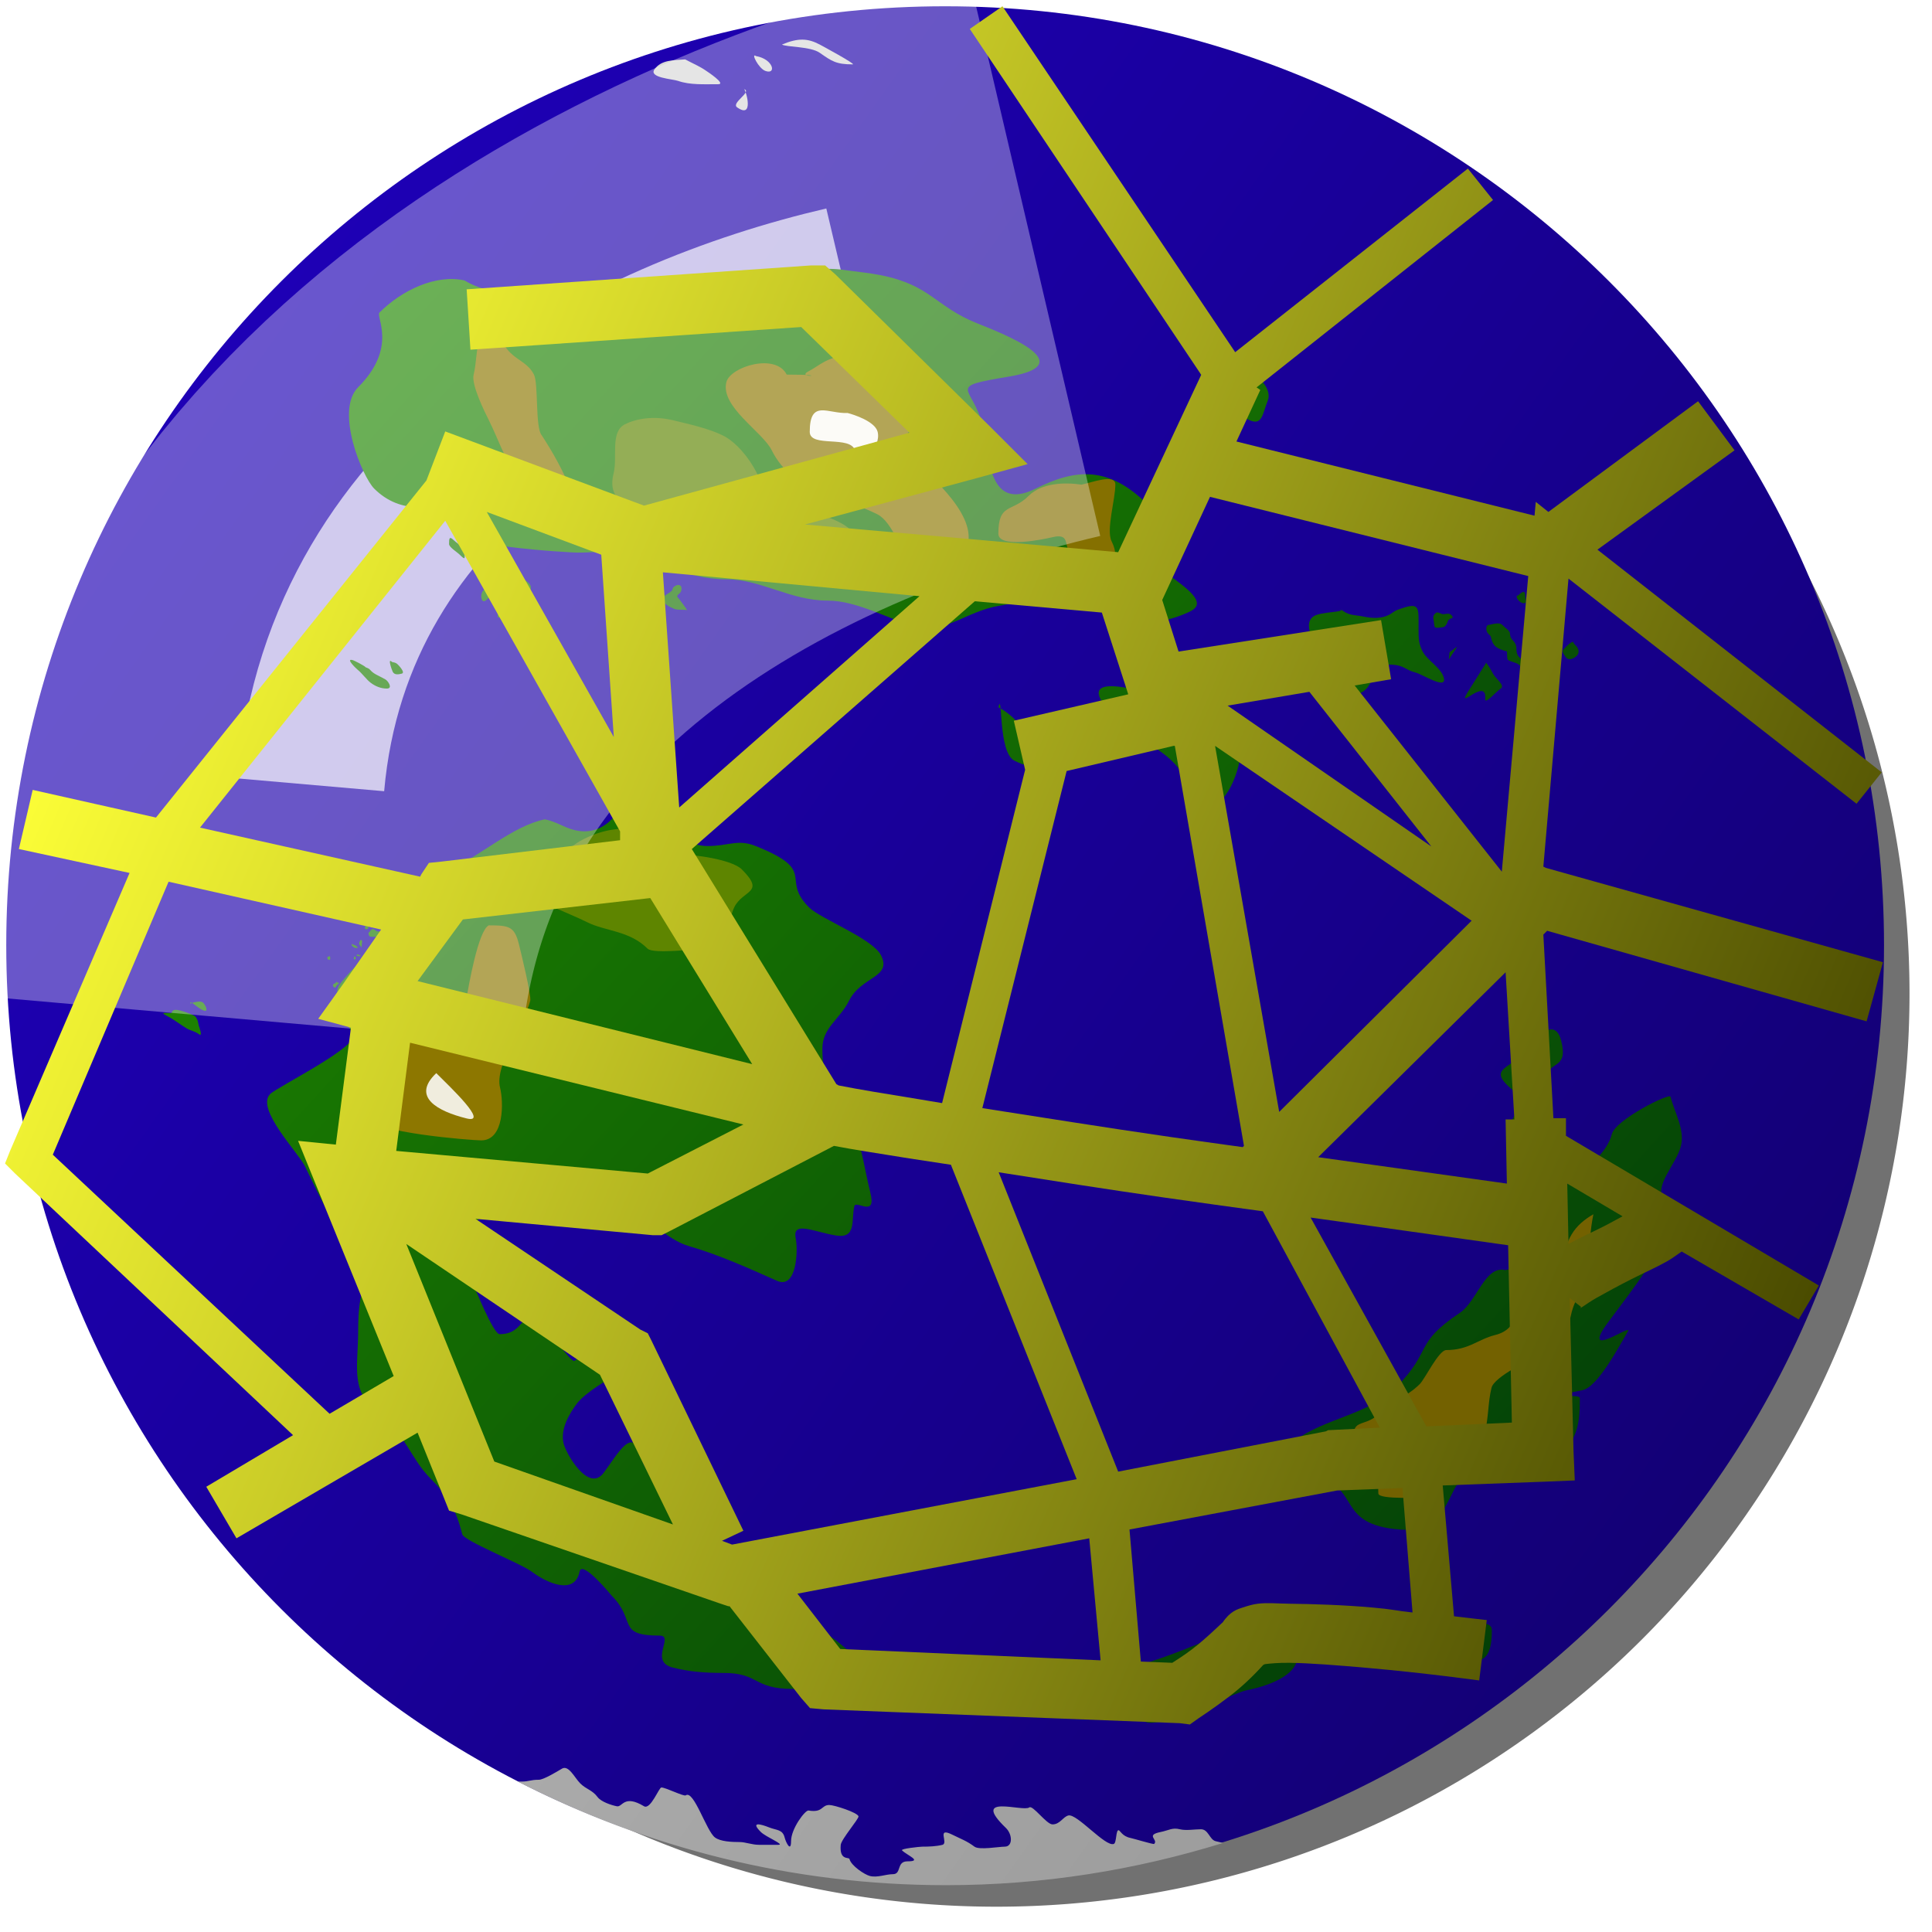 <?xml version="1.0" encoding="UTF-8" standalone="no"?>
<!-- Created with Inkscape (http://www.inkscape.org/) -->

<svg
   xmlns:dc="http://purl.org/dc/elements/1.1/"
   xmlns:cc="http://creativecommons.org/ns#"
   xmlns:rdf="http://www.w3.org/1999/02/22-rdf-syntax-ns#"
   xmlns:svg="http://www.w3.org/2000/svg"
   xmlns="http://www.w3.org/2000/svg"
   xmlns:xlink="http://www.w3.org/1999/xlink"
   xmlns:sodipodi="http://sodipodi.sourceforge.net/DTD/sodipodi-0.dtd"
   xmlns:inkscape="http://www.inkscape.org/namespaces/inkscape"
   width="48px"
   height="48px"
   id="svg2816"
   version="1.1"
   inkscape:version="0.47 r22583"
   sodipodi:docname="internet_red.svg">
  <title
     id="title6417">Internet</title>
  <defs
     id="defs2818">
    <linearGradient
       id="linearGradient6411"
       inkscape:collect="always">
      <stop
         id="stop6413"
         offset="0"
         style="stop-color:#fdff37;stop-opacity:1" />
      <stop
         id="stop6415"
         offset="1"
         style="stop-color:#4a4b00;stop-opacity:1" />
    </linearGradient>
    <linearGradient
       inkscape:collect="always"
       id="linearGradient6365">
      <stop
         style="stop-color:#e9ffff;stop-opacity:1"
         offset="0"
         id="stop6367" />
      <stop
         style="stop-color:#004f4f;stop-opacity:1"
         offset="1"
         id="stop6369" />
    </linearGradient>
    <linearGradient
       inkscape:collect="always"
       id="linearGradient3165">
      <stop
         style="stop-color:#12006f;stop-opacity:1"
         offset="0"
         id="stop3167" />
      <stop
         style="stop-color:#1f00bd;stop-opacity:1"
         offset="1"
         id="stop3169" />
    </linearGradient>
    <filter
       color-interpolation-filters="sRGB"
       inkscape:collect="always"
       id="filter5291"
       x="-0.396"
       width="1.792"
       y="-0.41"
       height="1.82">
      <feGaussianBlur
         inkscape:collect="always"
         stdDeviation="5.771"
         id="feGaussianBlur5293" />
    </filter>
    <linearGradient
       inkscape:collect="always"
       id="linearGradient3205">
      <stop
         style="stop-color:#003908;stop-opacity:1"
         offset="0"
         id="stop3207" />
      <stop
         style="stop-color:#208a00;stop-opacity:1"
         offset="1"
         id="stop3209" />
    </linearGradient>
    <filter
       color-interpolation-filters="sRGB"
       inkscape:collect="always"
       id="filter5003"
       x="-0.047"
       width="1.094"
       y="-0.126"
       height="1.252">
      <feGaussianBlur
         inkscape:collect="always"
         stdDeviation="0.044"
         id="feGaussianBlur5005" />
    </filter>
    <filter
       color-interpolation-filters="sRGB"
       inkscape:collect="always"
       id="filter4995"
       x="-0.175"
       width="1.351"
       y="-0.194"
       height="1.389">
      <feGaussianBlur
         inkscape:collect="always"
         stdDeviation="0.044"
         id="feGaussianBlur4997" />
    </filter>
    <filter
       color-interpolation-filters="sRGB"
       inkscape:collect="always"
       id="filter4999"
       x="-0.264"
       width="1.527"
       y="-0.148"
       height="1.297">
      <feGaussianBlur
         inkscape:collect="always"
         stdDeviation="0.044"
         id="feGaussianBlur5001" />
    </filter>
    <filter
       color-interpolation-filters="sRGB"
       inkscape:collect="always"
       id="filter5007"
       x="-0.044"
       width="1.088"
       y="-0.126"
       height="1.253">
      <feGaussianBlur
         inkscape:collect="always"
         stdDeviation="0.044"
         id="feGaussianBlur5009" />
    </filter>
    <linearGradient
       id="linearGradient5059"
       inkscape:collect="always">
      <stop
         id="stop5061"
         offset="0"
         style="stop-color:#959595;stop-opacity:1" />
      <stop
         id="stop5063"
         offset="1"
         style="stop-color:#c5c5c5;stop-opacity:1" />
    </linearGradient>
    <linearGradient
       inkscape:collect="always"
       xlink:href="#linearGradient3205"
       id="linearGradient5364"
       x1="63.009"
       y1="36.778"
       x2="12.462"
       y2="9.528"
       gradientUnits="userSpaceOnUse" />
    <linearGradient
       inkscape:collect="always"
       xlink:href="#linearGradient3205"
       id="linearGradient5395"
       x1="62.452"
       y1="42.961"
       x2="3.05"
       y2="18.122"
       gradientUnits="userSpaceOnUse" />
    <linearGradient
       inkscape:collect="always"
       xlink:href="#linearGradient3205"
       id="linearGradient5666"
       x1="61.853"
       y1="46.602"
       x2="0.756"
       y2="26.096"
       gradientUnits="userSpaceOnUse" />
    <linearGradient
       inkscape:collect="always"
       xlink:href="#linearGradient3205"
       id="linearGradient5682"
       x1="63.338"
       y1="48.629"
       x2="-0.07"
       y2="30.245"
       gradientUnits="userSpaceOnUse" />
    <filter
       color-interpolation-filters="sRGB"
       inkscape:collect="always"
       id="filter3535"
       x="-0.42"
       width="1.84"
       y="-0.236"
       height="1.472">
      <feGaussianBlur
         inkscape:collect="always"
         stdDeviation="0.592"
         id="feGaussianBlur3537" />
    </filter>
    <filter
       color-interpolation-filters="sRGB"
       inkscape:collect="always"
       id="filter3531"
       x="-0.172"
       width="1.343"
       y="-0.196"
       height="1.393">
      <feGaussianBlur
         inkscape:collect="always"
         stdDeviation="0.592"
         id="feGaussianBlur3533" />
    </filter>
    <filter
       color-interpolation-filters="sRGB"
       inkscape:collect="always"
       id="filter3527"
       x="-0.263"
       width="1.525"
       y="-0.194"
       height="1.388">
      <feGaussianBlur
         inkscape:collect="always"
         stdDeviation="0.592"
         id="feGaussianBlur3529" />
    </filter>
    <filter
       color-interpolation-filters="sRGB"
       inkscape:collect="always"
       id="filter3425"
       x="-0.201"
       width="1.401"
       y="-0.169"
       height="1.339">
      <feGaussianBlur
         inkscape:collect="always"
         stdDeviation="0.682"
         id="feGaussianBlur3427" />
    </filter>
    <filter
       color-interpolation-filters="sRGB"
       inkscape:collect="always"
       id="filter3511"
       x="-0.215"
       width="1.43"
       y="-0.3"
       height="1.599">
      <feGaussianBlur
         inkscape:collect="always"
         stdDeviation="0.357"
         id="feGaussianBlur3513" />
    </filter>
    <filter
       color-interpolation-filters="sRGB"
       inkscape:collect="always"
       id="filter3971"
       x="-0.173"
       width="1.346"
       y="-0.277"
       height="1.555">
      <feGaussianBlur
         inkscape:collect="always"
         stdDeviation="0.602"
         id="feGaussianBlur3973" />
    </filter>
    <filter
       color-interpolation-filters="sRGB"
       inkscape:collect="always"
       id="filter4071"
       x="-0.262"
       width="1.524"
       y="-0.496"
       height="1.991">
      <feGaussianBlur
         inkscape:collect="always"
         stdDeviation="0.868"
         id="feGaussianBlur4073" />
    </filter>
    <filter
       color-interpolation-filters="sRGB"
       inkscape:collect="always"
       id="filter5425"
       x="-0.502"
       width="2.005"
       y="-0.724"
       height="2.447">
      <feGaussianBlur
         inkscape:collect="always"
         stdDeviation="0.488"
         id="feGaussianBlur5427" />
    </filter>
    <filter
       color-interpolation-filters="sRGB"
       inkscape:collect="always"
       id="filter5609"
       x="-0.561"
       width="2.121"
       y="-0.579"
       height="2.159">
      <feGaussianBlur
         inkscape:collect="always"
         stdDeviation="0.378"
         id="feGaussianBlur5611" />
    </filter>
    <filter
       color-interpolation-filters="sRGB"
       inkscape:collect="always"
       id="filter5185"
       x="-0.453"
       width="1.905"
       y="-0.465"
       height="1.93">
      <feGaussianBlur
         inkscape:collect="always"
         stdDeviation="8.941"
         id="feGaussianBlur5187" />
    </filter>
    <linearGradient
       y2="10.373"
       x2="4.364"
       y1="47.176"
       x1="56.182"
       gradientUnits="userSpaceOnUse"
       id="linearGradient4707"
       xlink:href="#linearGradient3165"
       inkscape:collect="always" />
    <linearGradient
       y2="9.528"
       x2="12.462"
       y1="36.778"
       x1="63.009"
       gradientUnits="userSpaceOnUse"
       id="linearGradient4709"
       xlink:href="#linearGradient3205"
       inkscape:collect="always" />
    <linearGradient
       y2="9.528"
       x2="12.462"
       y1="36.778"
       x1="63.009"
       gradientUnits="userSpaceOnUse"
       id="linearGradient4711"
       xlink:href="#linearGradient3205"
       inkscape:collect="always" />
    <linearGradient
       y2="9.528"
       x2="12.462"
       y1="36.778"
       x1="63.009"
       gradientUnits="userSpaceOnUse"
       id="linearGradient4713"
       xlink:href="#linearGradient3205"
       inkscape:collect="always" />
    <linearGradient
       y2="9.528"
       x2="12.462"
       y1="36.778"
       x1="63.009"
       gradientUnits="userSpaceOnUse"
       id="linearGradient4715"
       xlink:href="#linearGradient3205"
       inkscape:collect="always" />
    <linearGradient
       y2="9.528"
       x2="12.462"
       y1="36.778"
       x1="63.009"
       gradientUnits="userSpaceOnUse"
       id="linearGradient4717"
       xlink:href="#linearGradient3205"
       inkscape:collect="always" />
    <linearGradient
       y2="9.528"
       x2="12.462"
       y1="36.778"
       x1="63.009"
       gradientUnits="userSpaceOnUse"
       id="linearGradient4719"
       xlink:href="#linearGradient3205"
       inkscape:collect="always" />
    <linearGradient
       y2="9.528"
       x2="12.462"
       y1="36.778"
       x1="63.009"
       gradientUnits="userSpaceOnUse"
       id="linearGradient4721"
       xlink:href="#linearGradient3205"
       inkscape:collect="always" />
    <linearGradient
       y2="18.122"
       x2="3.05"
       y1="42.961"
       x1="62.452"
       gradientUnits="userSpaceOnUse"
       id="linearGradient4723"
       xlink:href="#linearGradient3205"
       inkscape:collect="always" />
    <linearGradient
       y2="18.122"
       x2="3.05"
       y1="42.961"
       x1="62.452"
       gradientUnits="userSpaceOnUse"
       id="linearGradient4725"
       xlink:href="#linearGradient3205"
       inkscape:collect="always" />
    <linearGradient
       y2="18.122"
       x2="3.05"
       y1="42.961"
       x1="62.452"
       gradientUnits="userSpaceOnUse"
       id="linearGradient4727"
       xlink:href="#linearGradient3205"
       inkscape:collect="always" />
    <linearGradient
       y2="18.122"
       x2="3.05"
       y1="42.961"
       x1="62.452"
       gradientUnits="userSpaceOnUse"
       id="linearGradient4729"
       xlink:href="#linearGradient3205"
       inkscape:collect="always" />
    <linearGradient
       y2="18.122"
       x2="3.05"
       y1="42.961"
       x1="62.452"
       gradientUnits="userSpaceOnUse"
       id="linearGradient4731"
       xlink:href="#linearGradient3205"
       inkscape:collect="always" />
    <linearGradient
       y2="18.122"
       x2="3.05"
       y1="42.961"
       x1="62.452"
       gradientUnits="userSpaceOnUse"
       id="linearGradient4733"
       xlink:href="#linearGradient3205"
       inkscape:collect="always" />
    <linearGradient
       y2="18.122"
       x2="3.05"
       y1="42.961"
       x1="62.452"
       gradientUnits="userSpaceOnUse"
       id="linearGradient4735"
       xlink:href="#linearGradient3205"
       inkscape:collect="always" />
    <linearGradient
       y2="26.096"
       x2="0.756"
       y1="46.602"
       x1="61.853"
       gradientUnits="userSpaceOnUse"
       id="linearGradient4737"
       xlink:href="#linearGradient3205"
       inkscape:collect="always" />
    <linearGradient
       y2="26.096"
       x2="0.756"
       y1="46.602"
       x1="61.853"
       gradientUnits="userSpaceOnUse"
       id="linearGradient4739"
       xlink:href="#linearGradient3205"
       inkscape:collect="always" />
    <linearGradient
       y2="26.096"
       x2="0.756"
       y1="46.602"
       x1="61.853"
       gradientUnits="userSpaceOnUse"
       id="linearGradient4741"
       xlink:href="#linearGradient3205"
       inkscape:collect="always" />
    <linearGradient
       y2="26.096"
       x2="0.756"
       y1="46.602"
       x1="61.853"
       gradientUnits="userSpaceOnUse"
       id="linearGradient4743"
       xlink:href="#linearGradient3205"
       inkscape:collect="always" />
    <linearGradient
       y2="26.096"
       x2="0.756"
       y1="46.602"
       x1="61.853"
       gradientUnits="userSpaceOnUse"
       id="linearGradient4745"
       xlink:href="#linearGradient3205"
       inkscape:collect="always" />
    <linearGradient
       y2="26.096"
       x2="0.756"
       y1="46.602"
       x1="61.853"
       gradientUnits="userSpaceOnUse"
       id="linearGradient4747"
       xlink:href="#linearGradient3205"
       inkscape:collect="always" />
    <linearGradient
       y2="26.096"
       x2="0.756"
       y1="46.602"
       x1="61.853"
       gradientUnits="userSpaceOnUse"
       id="linearGradient4749"
       xlink:href="#linearGradient3205"
       inkscape:collect="always" />
    <linearGradient
       y2="26.096"
       x2="0.756"
       y1="46.602"
       x1="61.853"
       gradientUnits="userSpaceOnUse"
       id="linearGradient4751"
       xlink:href="#linearGradient3205"
       inkscape:collect="always" />
    <linearGradient
       y2="26.096"
       x2="0.756"
       y1="46.602"
       x1="61.853"
       gradientUnits="userSpaceOnUse"
       id="linearGradient4753"
       xlink:href="#linearGradient3205"
       inkscape:collect="always" />
    <linearGradient
       y2="26.096"
       x2="0.756"
       y1="46.602"
       x1="61.853"
       gradientUnits="userSpaceOnUse"
       id="linearGradient4755"
       xlink:href="#linearGradient3205"
       inkscape:collect="always" />
    <linearGradient
       y2="26.096"
       x2="0.756"
       y1="46.602"
       x1="61.853"
       gradientUnits="userSpaceOnUse"
       id="linearGradient4757"
       xlink:href="#linearGradient3205"
       inkscape:collect="always" />
    <linearGradient
       y2="26.096"
       x2="0.756"
       y1="46.602"
       x1="61.853"
       gradientUnits="userSpaceOnUse"
       id="linearGradient4759"
       xlink:href="#linearGradient3205"
       inkscape:collect="always" />
    <linearGradient
       y2="26.096"
       x2="0.756"
       y1="46.602"
       x1="61.853"
       gradientUnits="userSpaceOnUse"
       id="linearGradient4761"
       xlink:href="#linearGradient3205"
       inkscape:collect="always" />
    <linearGradient
       y2="26.096"
       x2="0.756"
       y1="46.602"
       x1="61.853"
       gradientUnits="userSpaceOnUse"
       id="linearGradient4763"
       xlink:href="#linearGradient3205"
       inkscape:collect="always" />
    <linearGradient
       y2="26.096"
       x2="0.756"
       y1="46.602"
       x1="61.853"
       gradientUnits="userSpaceOnUse"
       id="linearGradient4765"
       xlink:href="#linearGradient3205"
       inkscape:collect="always" />
    <linearGradient
       y2="30.245"
       x2="-0.07"
       y1="48.629"
       x1="63.338"
       gradientUnits="userSpaceOnUse"
       id="linearGradient4767"
       xlink:href="#linearGradient3205"
       inkscape:collect="always" />
    <linearGradient
       y2="30.245"
       x2="-0.07"
       y1="48.629"
       x1="63.338"
       gradientUnits="userSpaceOnUse"
       id="linearGradient4769"
       xlink:href="#linearGradient3205"
       inkscape:collect="always" />
    <linearGradient
       inkscape:collect="always"
       xlink:href="#linearGradient3205"
       id="linearGradient5402"
       gradientUnits="userSpaceOnUse"
       gradientTransform="translate(0.721,-15.018)"
       x1="56.472"
       y1="56.333"
       x2="8.168"
       y2="12.235" />
    <linearGradient
       inkscape:collect="always"
       xlink:href="#linearGradient3205"
       id="linearGradient5404"
       gradientUnits="userSpaceOnUse"
       gradientTransform="translate(0.721,-15.018)"
       x1="56.472"
       y1="56.333"
       x2="8.168"
       y2="12.235" />
    <linearGradient
       inkscape:collect="always"
       xlink:href="#linearGradient3205"
       id="linearGradient5406"
       gradientUnits="userSpaceOnUse"
       gradientTransform="translate(0.721,-15.018)"
       x1="56.472"
       y1="56.333"
       x2="8.168"
       y2="12.235" />
    <linearGradient
       inkscape:collect="always"
       xlink:href="#linearGradient3205"
       id="linearGradient5408"
       gradientUnits="userSpaceOnUse"
       gradientTransform="translate(0.721,-15.018)"
       x1="56.472"
       y1="56.333"
       x2="8.168"
       y2="12.235" />
    <linearGradient
       inkscape:collect="always"
       xlink:href="#linearGradient3205"
       id="linearGradient5410"
       gradientUnits="userSpaceOnUse"
       gradientTransform="translate(0.721,-15.018)"
       x1="56.472"
       y1="56.333"
       x2="8.168"
       y2="12.235" />
    <linearGradient
       inkscape:collect="always"
       xlink:href="#linearGradient3205"
       id="linearGradient5412"
       gradientUnits="userSpaceOnUse"
       gradientTransform="translate(0.721,-15.018)"
       x1="56.472"
       y1="56.333"
       x2="8.168"
       y2="12.235" />
    <linearGradient
       inkscape:collect="always"
       xlink:href="#linearGradient3205"
       id="linearGradient5414"
       gradientUnits="userSpaceOnUse"
       gradientTransform="translate(0.721,-15.018)"
       x1="56.472"
       y1="56.333"
       x2="8.168"
       y2="12.235" />
    <linearGradient
       inkscape:collect="always"
       xlink:href="#linearGradient3205"
       id="linearGradient5416"
       gradientUnits="userSpaceOnUse"
       gradientTransform="translate(0.721,-15.018)"
       x1="56.472"
       y1="56.333"
       x2="8.168"
       y2="12.235" />
    <linearGradient
       inkscape:collect="always"
       xlink:href="#linearGradient3205"
       id="linearGradient5418"
       gradientUnits="userSpaceOnUse"
       gradientTransform="translate(0.721,-15.018)"
       x1="56.472"
       y1="56.333"
       x2="8.168"
       y2="12.235" />
    <linearGradient
       inkscape:collect="always"
       xlink:href="#linearGradient3205"
       id="linearGradient5420"
       gradientUnits="userSpaceOnUse"
       gradientTransform="translate(0.978,-19.261)"
       x1="56.472"
       y1="56.333"
       x2="8.168"
       y2="12.235" />
    <linearGradient
       inkscape:collect="always"
       xlink:href="#linearGradient5059"
       id="linearGradient5422"
       gradientUnits="userSpaceOnUse"
       gradientTransform="matrix(1.235,0,0,1.235,-5.362,-20.232)"
       x1="56.182"
       y1="47.176"
       x2="4.364"
       y2="10.373" />
    <linearGradient
       inkscape:collect="always"
       xlink:href="#linearGradient3205"
       id="linearGradient5424"
       gradientUnits="userSpaceOnUse"
       x1="63.009"
       y1="36.778"
       x2="12.462"
       y2="9.528" />
    <linearGradient
       inkscape:collect="always"
       xlink:href="#linearGradient3205"
       id="linearGradient5426"
       gradientUnits="userSpaceOnUse"
       x1="62.452"
       y1="42.961"
       x2="3.05"
       y2="18.122" />
    <linearGradient
       inkscape:collect="always"
       xlink:href="#linearGradient3205"
       id="linearGradient5428"
       gradientUnits="userSpaceOnUse"
       x1="61.853"
       y1="46.602"
       x2="0.756"
       y2="26.096" />
    <linearGradient
       inkscape:collect="always"
       xlink:href="#linearGradient3205"
       id="linearGradient5430"
       gradientUnits="userSpaceOnUse"
       x1="63.338"
       y1="48.629"
       x2="-0.07"
       y2="30.245" />
    <linearGradient
       inkscape:collect="always"
       xlink:href="#linearGradient3205"
       id="linearGradient5496"
       gradientUnits="userSpaceOnUse"
       x1="63.009"
       y1="36.778"
       x2="12.462"
       y2="9.528" />
    <linearGradient
       inkscape:collect="always"
       xlink:href="#linearGradient3205"
       id="linearGradient5498"
       gradientUnits="userSpaceOnUse"
       x1="62.452"
       y1="42.961"
       x2="3.05"
       y2="18.122" />
    <linearGradient
       inkscape:collect="always"
       xlink:href="#linearGradient3205"
       id="linearGradient5500"
       gradientUnits="userSpaceOnUse"
       x1="61.853"
       y1="46.602"
       x2="0.756"
       y2="26.096" />
    <linearGradient
       inkscape:collect="always"
       xlink:href="#linearGradient3205"
       id="linearGradient5502"
       gradientUnits="userSpaceOnUse"
       x1="63.338"
       y1="48.629"
       x2="-0.07"
       y2="30.245" />
    <filter
       inkscape:collect="always"
       id="filter6282">
      <feGaussianBlur
         inkscape:collect="always"
         stdDeviation="0.65"
         id="feGaussianBlur6284" />
    </filter>
    <linearGradient
       inkscape:collect="always"
       xlink:href="#linearGradient6365"
       id="linearGradient6371"
       x1="2.54"
       y1="13.933"
       x2="45.281"
       y2="32.147"
       gradientUnits="userSpaceOnUse" />
    <linearGradient
       inkscape:collect="always"
       xlink:href="#linearGradient6411"
       id="linearGradient6408"
       gradientUnits="userSpaceOnUse"
       x1="2.54"
       y1="13.933"
       x2="45.281"
       y2="32.147" />
  </defs>
  <sodipodi:namedview
     id="base"
     pagecolor="#ffffff"
     bordercolor="#666666"
     borderopacity="1.0"
     inkscape:pageopacity="0.0"
     inkscape:pageshadow="2"
     inkscape:zoom="14"
     inkscape:cx="16.099369"
     inkscape:cy="24.51535"
     inkscape:current-layer="layer1"
     showgrid="true"
     inkscape:grid-bbox="true"
     inkscape:document-units="px"
     inkscape:window-width="1680"
     inkscape:window-height="1000"
     inkscape:window-x="-8"
     inkscape:window-y="-8"
     inkscape:window-maximized="1">
    <inkscape:grid
       type="xygrid"
       id="grid2812"
       empspacing="12"
       visible="true"
       enabled="false"
       snapvisiblegridlinesonly="true"
       dotted="false" />
    <inkscape:grid
       type="xygrid"
       id="grid2818"
       empspacing="16"
       visible="true"
       enabled="false"
       snapvisiblegridlinesonly="true" />
    <inkscape:grid
       type="xygrid"
       id="grid2820"
       empspacing="4"
       visible="true"
       enabled="false"
       snapvisiblegridlinesonly="true" />
  </sodipodi:namedview>
  <g
     id="layer1"
     inkscape:label="Layer 1"
     inkscape:groupmode="layer">
    <path
       sodipodi:type="arc"
       style="opacity:0.805;fill:#262626;fill-opacity:1;stroke:none;filter:url(#filter6282)"
       id="path5504"
       sodipodi:cx="18.535715"
       sodipodi:cy="24.75"
       sodipodi:rx="21.75"
       sodipodi:ry="21.75"
       d="m 40.286,24.75 a 21.75,21.75 0 1 1 -43.5,0 21.75,21.75 0 1 1 43.5,0 z"
       transform="matrix(1.043,0,0,1.043,5.423,-1.128)" />
    <g
       id="g5432"
       transform="matrix(0.729,0,0,0.729,0.155,11.82)">
      <path
         transform="matrix(1.235,0,0,1.235,-5.389,-20.267)"
         d="m 56.182,29.364 c 0,14.309 -11.6,25.909 -25.909,25.909 -14.309,0 -25.909,-11.6 -25.909,-25.909 0,-14.309 11.6,-25.909 25.909,-25.909 14.309,0 25.909,11.6 25.909,25.909 z"
         sodipodi:ry="25.90909"
         sodipodi:rx="25.90909"
         sodipodi:cy="29.363636"
         sodipodi:cx="30.272728"
         id="path2393"
         style="fill:url(#linearGradient4707);fill-opacity:1;stroke:none;display:inline"
         sodipodi:type="arc" />
      <path
         transform="matrix(0.662,0,0,0.658,6.578,-12.503)"
         id="path5189"
         d="M 5.745,35.009 C 7.159,18.922 21.832,11.497 33.146,8.846"
         style="opacity:0.831;fill:none;stroke:#ffffff;stroke-width:7.577;stroke-linecap:butt;stroke-linejoin:miter;stroke-miterlimit:4;stroke-opacity:1;stroke-dasharray:none;display:inline;filter:url(#filter5291)" />
      <path
         id="path3173"
         d="m 15.63,-6.654 c -0.99,-0.226 -2.153,0.335 -2.909,1.091 -0.14,0.14 0.631,1.187 -0.727,2.545 -0.804,0.804 0.146,3.056 0.545,3.455 1.855,1.855 4.567,-1.181 2.727,1.273 -0.517,0.69 4.094,0.909 4.182,0.909 1.112,0 1.939,-0.212 2.727,0.182 0.029,0.014 0.919,0.727 2.364,0.727 1.179,0 2.185,0.727 3.455,0.727 1.031,0 2.122,0.667 3.091,0.909 0.872,0.218 1.683,-0.553 2.727,-0.727 2.458,-0.41 1.501,-0.795 3.818,0.364 0.983,0.491 2.237,0.063 2.727,-0.182 1,-0.5 -1.682,-1.546 -2.182,-2.545 -0.107,-0.214 2.386,0.567 0.727,-1.091 -1.332,-1.332 -2.467,-1.221 -3.818,-0.545 -1.668,0.834 -1.58,-1.228 -1.818,-2.182 -0.334,-1.336 -1.284,-1.271 0.909,-1.636 2.471,-0.412 -0.114,-1.427 -1.091,-1.818 -1.419,-0.568 -1.569,-1.296 -3.273,-1.636 -0.42,-0.084 -0.848,-0.121 -1.273,-0.182 -1.262,-0.18 -2.548,0.366 -3.273,1.091 -1.109,1.109 -2.024,0.936 -3.455,0.364 -0.958,-0.383 -2.278,-0.297 -3.273,-0.545 -1.004,-0.251 -1.935,0.039 -2.909,-0.545 z"
         style="fill:url(#linearGradient5402);fill-opacity:1;fill-rule:evenodd;stroke:none;display:inline" />
      <path
         id="path3175"
         d="m 39.449,7.528 c -0.795,-0.199 -3.354,-0.99 -1.636,0.727 1.128,1.128 1.848,0.968 2.545,2.364 0.668,1.336 1.396,0.233 1.636,-0.727 0.412,-1.649 -1.385,-1.899 -2.545,-2.364 z"
         style="fill:url(#linearGradient5404);fill-opacity:1;fill-rule:evenodd;stroke:none;display:inline" />
      <path
         id="path3177"
         d="m 33.812,7.891 c 0.153,-0.614 -0.02,1.535 0.545,1.818 1.612,0.806 0.524,-1.284 -0.545,-1.818 z"
         style="fill:url(#linearGradient5406);fill-opacity:1;fill-rule:evenodd;stroke:none;display:inline" />
      <path
         id="path3179"
         d="m 45.449,4.528 c 0.283,0.141 -0.656,0.083 -0.909,0.273 -0.408,0.306 0.158,1.147 0.409,1.273 0.043,0.021 0.091,0.03 0.136,0.045 0.788,0.263 0.852,0.33 0.273,0.909 -0.504,0.504 0.593,0.476 0.818,0.364 0.511,-0.256 0.299,-0.955 0.955,-0.955 0.516,0 0.519,0.175 0.909,0.273 0.223,0.056 1.058,0.598 0.955,0.182 -0.088,-0.351 -0.572,-0.599 -0.727,-0.909 -0.134,-0.268 -0.136,-0.431 -0.136,-0.773 0,-0.754 0.066,-0.934 -0.727,-0.636 -0.083,0.031 -0.152,0.091 -0.227,0.136 -0.302,0.181 -0.643,0.144 -0.909,0.091 -0.387,-0.077 -0.5,-0.018 -0.818,-0.273 z"
         style="fill:url(#linearGradient5408);fill-opacity:1;fill-rule:evenodd;stroke:none;display:inline" />
      <path
         id="path3181"
         d="m 40.812,-3.563 c -0.428,-0.086 0.536,1.137 0.773,1.273 0.194,0.111 0.595,0.32 0.818,0.409 0.406,0.163 0.415,-0.243 0.591,-0.682 0.143,-0.359 -0.264,-0.791 -0.5,-0.909 -0.235,-0.117 -0.384,-0.198 -0.682,-0.273 -0.143,-0.036 -0.542,0.29 -0.682,0.318 -0.149,0.03 -0.19,-0.04 -0.318,-0.136 z"
         style="fill:url(#linearGradient5410);fill-opacity:1;fill-rule:evenodd;stroke:none;display:inline" />
      <path
         id="path3183"
         d="m 18.358,11.709 c -1.099,0.22 -2.249,1.289 -3.273,1.727 -1.119,0.479 -0.685,0.958 -1.636,1.909 -0.684,0.684 -1.444,1.137 -2.091,2 -0.279,0.371 0.236,1.418 0.455,1.636 0.391,0.391 -2.562,1.834 -2.818,2.091 -0.501,0.501 0.946,1.982 1.182,2.455 0.421,0.843 0.734,1.599 1.273,2.273 1.462,1.827 0.545,0.955 0.545,3.273 0,1.406 -0.316,2.15 0.818,3 0.752,0.564 1.01,1.465 1.636,2.091 0.595,0.595 0.873,1.038 1.091,1.909 0.057,0.227 1.988,0.991 2.364,1.273 0.554,0.416 1.476,0.801 1.636,0 0.083,-0.415 1.083,0.81 1.091,0.818 0.859,0.859 0.157,1.364 1.636,1.364 0.523,0 -0.384,0.881 0.455,1.091 0.535,0.134 1.044,0.182 1.727,0.182 1.225,0 0.99,0.545 2.364,0.545 0.364,0 0.727,0 1.091,0 0.516,0 1.075,0.099 1.455,-0.091 0.597,-0.299 -1.124,-1.602 -1.182,-1.636 -0.663,-0.398 -0.889,-1.065 -1.636,-1.364 -0.087,-0.035 -0.535,0.793 -1,0.909 -0.677,0.169 -0.455,-1.575 -0.455,-2 0,-0.744 -1.636,0.008 -1.636,-0.818 0,-0.517 -0.729,-0.642 -0.909,-1.364 -0.15,-0.601 -0.745,-0.889 -0.909,-1.545 -0.275,-1.101 -0.783,-0.108 -1.273,0.545 -0.51,0.681 -1.273,-0.637 -1.364,-1 -0.128,-0.514 0.235,-1.071 0.455,-1.364 0.265,-0.354 1.18,-0.931 1.455,-1 0.582,-0.146 0.369,1.797 0.818,0 0.159,-0.635 -0.402,-1.203 -0.727,-1.636 -0.379,-0.505 -1.3,1.047 -1.636,1.182 -0.136,0.054 -0.927,-1.15 -1.091,-1.273 -0.79,-0.592 -0.533,0.364 -1.455,0.364 -0.218,0 -0.87,-1.649 -0.909,-1.727 -0.353,-0.706 -0.323,-1.172 0,-1.818 0.061,-0.121 0.121,-0.242 0.182,-0.364 0.25,-0.499 1.593,-0.455 2.182,-0.455 0.856,0 2.021,-0.108 2.818,0.091 0.715,0.179 1.364,1.039 2.182,1.273 0.998,0.285 2.065,0.766 3,1.182 0.669,0.297 0.723,-1.023 0.636,-1.455 -0.119,-0.596 0.608,-0.217 1.364,-0.091 0.726,0.121 0.519,-0.532 0.636,-1 0.055,-0.218 0.762,0.412 0.545,-0.455 -0.234,-0.937 -0.343,-1.96 -0.818,-2.909 -0.457,-0.913 -0.818,-0.801 -0.818,-2 0,-0.721 0.584,-0.986 0.909,-1.636 0.417,-0.835 1.472,-0.783 1.091,-1.545 -0.288,-0.575 -2.062,-1.244 -2.455,-1.636 -0.994,-0.994 0.327,-1.233 -1.818,-2.091 -0.615,-0.246 -0.915,0 -1.636,0 -0.971,0 -1.017,-0.847 -1.727,-1.273 -0.6,-0.36 -1.303,0.121 -1.545,0.364 -0.363,0.363 -0.797,0.483 -1.273,0.364 -0.367,-0.092 -0.607,-0.285 -1,-0.364 z"
         style="fill:url(#linearGradient5412);fill-opacity:1;fill-rule:evenodd;stroke:none;display:inline" />
      <path
         id="path3185"
         d="m 51.085,27.073 c -0.686,-0.172 -0.957,1.062 -1.545,1.455 -1.606,1.071 -0.906,1.27 -2.182,2.545 -0.931,0.931 -2.42,1.042 -3.455,1.818 -0.841,0.631 0.556,1.207 0.818,1.273 1.387,0.347 0.659,1.491 2.545,1.727 1.391,0.174 1.618,-0.417 2.091,-1.364 0.43,-0.859 2.115,-0.733 2.818,-0.909 1.373,-0.343 1.455,-1.208 1.455,-2.182 0,-0.243 -2.419,0.229 0.091,-0.273 0.521,-0.104 1.265,-1.532 1.545,-2 0.191,-0.318 -1.716,1.075 -0.636,-0.364 0.876,-1.168 1.599,-2.107 2.273,-3.455 0.428,-0.856 0.441,0.168 -0.364,-0.636 -0.468,-0.468 0.416,-1.26 0.545,-1.909 0.111,-0.556 -0.233,-1.115 -0.364,-1.636 -0.035,-0.139 -1.879,0.788 -2,1.273 -0.154,0.617 -0.797,1.12 -1.364,1.545 -0.411,0.308 -0.476,1.181 -0.818,1.636 -0.73,0.974 -0.115,1.231 -1.455,1.455 z"
         style="fill:url(#linearGradient5414);fill-opacity:1;fill-rule:evenodd;stroke:none;display:inline" />
      <path
         id="path3187"
         d="m 52.176,19.255 c -0.822,1.096 -2.018,0.805 -0.545,1.909 0.276,0.207 -0.517,0.756 -0.273,1 0.473,0.473 0.213,1.574 0.818,0.364 0.256,-0.513 0.132,-1.436 0.273,-2 0.155,-0.619 0.794,-0.279 0.545,-1.273 -0.174,-0.695 -0.698,-0.3 -0.818,0 z"
         style="fill:url(#linearGradient5416);fill-opacity:1;fill-rule:evenodd;stroke:none;display:inline" />
      <path
         id="path3189"
         d="m 49.449,39.164 c -0.081,-0.325 -0.39,0.85 -0.091,1 0.96,0.48 1.273,0.152 1.273,-0.818 0,-0.399 -0.783,-0.182 -1.182,-0.182 z"
         style="fill:url(#linearGradient5418);fill-opacity:1;fill-rule:evenodd;stroke:none;display:inline" />
      <path
         id="path3191"
         d="m 41.862,39.34 c 0,-0.119 -1.892,0.859 -3.6,1.286 -0.555,0.139 0.391,1.636 0.514,1.8 0.298,0.398 3.082,-0.951 3.471,-1.029 1.976,-0.395 2.408,-1.429 0.643,-2.186 -0.507,-0.217 -0.338,-0.148 -1.029,0.129 z"
         style="fill:url(#linearGradient5420);fill-opacity:1;fill-rule:evenodd;stroke:none;display:inline" />
      <path
         id="path4651"
         d="m 23.139,-14.19 c -0.402,0.031 -0.812,0.011 -1.046,0.338 -0.207,0.29 0.618,0.329 0.804,0.395 0.405,0.142 0.877,0.113 1.367,0.113 0.288,0 -0.4,-0.45 -0.402,-0.451 -0.226,-0.158 -0.383,-0.215 -0.724,-0.395 z"
         style="fill:#d8d8d8;fill-opacity:1;fill-rule:evenodd;stroke:none;display:inline;filter:url(#filter5003)" />
      <path
         id="path4653"
         d="m 25.552,-14.303 c -0.187,-0.131 0.086,0.425 0.322,0.507 0.385,0.135 0.273,-0.403 -0.322,-0.507 z"
         style="fill:#d8d8d8;fill-opacity:1;fill-rule:evenodd;stroke:none;display:inline;filter:url(#filter4995)" />
      <path
         id="path4655"
         d="m 25.15,-13.175 c 0.273,0.096 -0.457,0.469 -0.241,0.62 0.569,0.399 0.321,-0.527 0.241,-0.62 z"
         style="fill:#d8d8d8;fill-opacity:1;fill-rule:evenodd;stroke:none;display:inline;filter:url(#filter4999)" />
      <path
         id="path4657"
         d="m 26.437,-14.697 c 0.131,0.092 0.969,0.059 1.287,0.282 0.412,0.289 0.563,0.395 1.126,0.395 0.125,0 -1.068,-0.646 -1.126,-0.676 -0.403,-0.212 -0.729,-0.234 -1.287,0 z"
         style="fill:#d8d8d8;fill-opacity:1;fill-rule:evenodd;stroke:none;display:inline;filter:url(#filter5007)" />
      <path
         sodipodi:nodetypes="csscscssssssssssssssssssssssssssssssssssssssssc"
         id="path5041"
         d="m 18.934,44.066 c -0.181,0.108 -0.625,0.375 -0.781,0.375 -0.296,0 -0.332,0.062 -0.594,0.062 -0.042,0 -0.078,0 -0.125,0 4.377,2.249 9.337,3.531 14.594,3.531 3.291,0 6.449,-0.514 9.438,-1.438 -0.072,-0.021 -0.148,-0.037 -0.25,-0.062 -0.207,-0.052 -0.244,-0.406 -0.5,-0.406 -0.221,0 -0.505,0.053 -0.719,0 -0.258,-0.065 -0.369,0.036 -0.656,0.094 -0.533,0.107 -0.067,0.255 -0.219,0.406 -0.023,0.023 -0.707,-0.184 -0.808,-0.204 -0.275,-0.055 -0.351,-0.25 -0.399,-0.262 -0.103,-0.026 -0.069,0.427 -0.168,0.466 -0.283,0.113 -1.258,-1.042 -1.549,-0.97 -0.184,0.046 -0.284,0.304 -0.54,0.304 -0.208,0 -0.671,-0.669 -0.793,-0.578 -0.216,0.162 -2.028,-0.488 -0.796,0.7 0.225,0.217 0.241,0.637 -0.04,0.637 -0.202,0 -0.868,0.122 -1.031,0 -0.263,-0.197 -0.463,-0.263 -0.75,-0.406 -0.568,-0.284 -0.12,0.288 -0.344,0.344 -0.208,0.052 -0.453,0.062 -0.688,0.062 -0.079,0 -0.744,0.069 -0.688,0.125 0.174,0.174 0.714,0.375 0.188,0.375 -0.39,0 -0.19,0.438 -0.5,0.438 -0.238,0 -0.526,0.126 -0.781,0.062 -0.182,-0.046 -0.639,-0.348 -0.697,-0.579 -0.019,-0.076 -0.348,0.064 -0.298,-0.482 0.018,-0.192 0.626,-0.893 0.606,-0.973 -0.034,-0.13 -0.826,-0.386 -0.997,-0.386 -0.274,0 -0.212,0.273 -0.706,0.188 -0.114,-0.02 -0.596,0.619 -0.596,1.044 0,0.4 -0.177,0.042 -0.219,-0.125 -0.07,-0.28 -0.275,-0.241 -0.531,-0.344 -0.281,-0.112 -0.649,-0.211 -0.281,0.156 0.176,0.176 0.842,0.438 0.594,0.438 -0.024,0 -0.477,0 -0.656,0 -0.24,0 -0.463,-0.094 -0.656,-0.094 -0.28,0 -0.658,-0.017 -0.844,-0.156 -0.294,-0.22 -0.722,-1.629 -0.995,-1.436 -0.066,0.047 -0.687,-0.269 -0.832,-0.268 -0.082,6.14e-4 -0.37,0.773 -0.593,0.639 -0.686,-0.412 -0.732,0.04 -0.923,0.002 -0.201,-0.04 -0.539,-0.156 -0.656,-0.312 -0.185,-0.247 -0.388,-0.263 -0.594,-0.469 -0.191,-0.191 -0.394,-0.639 -0.625,-0.5 z"
         style="fill:url(#linearGradient5422);fill-opacity:1;stroke:none;display:inline" />
      <g
         style="fill:url(#linearGradient5496);fill-opacity:1;display:inline"
         id="g5349"
         transform="translate(5.981445e-8,-16)">
        <path
           style="fill:url(#linearGradient4709);fill-opacity:1;fill-rule:evenodd;stroke:none"
           d="m 49.166,22.259 c 0.319,-0.505 0.399,-0.517 0.022,-0.243"
           id="path5315" />
        <path
           style="fill:url(#linearGradient4711);fill-opacity:1;fill-rule:evenodd;stroke:none"
           d="m 50.426,22.391 c -0.199,0.317 -0.398,0.633 -0.597,0.95 -0.459,0.731 0.64,-0.518 0.575,0.265 -0.018,0.212 0.354,-0.236 0.53,-0.354 0.159,-0.106 -0.177,-0.339 -0.265,-0.508 -0.119,-0.228 -0.265,-0.442 -0.243,-0.354 z"
           id="path5317" />
        <path
           style="fill:url(#linearGradient4713);fill-opacity:1;fill-rule:evenodd;stroke:none"
           d="m 48.781,20.656 c -0.05,3.8e-4 -0.179,0.08 -0.141,0.234 0.023,0.092 0.013,0.198 0.047,0.266 0.027,0.055 0.279,0.003 0.297,0 0.064,-0.011 0.126,-0.129 0.141,-0.188 0.035,-0.139 0.266,-0.077 0.125,-0.219 -0.085,-0.085 -0.187,-0.031 -0.281,-0.031 -0.054,0 -0.124,-0.05 -0.188,-0.062 z"
           id="path5319" />
        <path
           style="fill:url(#linearGradient4715);fill-opacity:1;fill-rule:evenodd;stroke:none"
           d="m 50.547,21.078 c -0.145,0 -0.119,0.224 -0.047,0.297 0.026,0.026 0.052,0.052 0.078,0.078 0.031,0.031 0.037,0.225 0.156,0.344 0.096,0.096 0.264,0.152 0.406,0.188 0.018,0.004 -0.001,0.238 0.031,0.281 0.044,0.059 0.283,0.099 0.359,0.156 0.089,0.066 0.075,0.107 0.219,0.078 0.139,-0.028 -0.049,-0.228 -0.094,-0.25 -0.15,-0.075 -0.188,-0.21 -0.188,-0.375 0,-0.102 -0.047,-0.187 -0.109,-0.25 C 51.303,21.568 51.25,21.493 51.25,21.391 c 0,-0.11 -0.141,-0.188 -0.203,-0.25 -0.079,-0.079 -0.104,-0.109 -0.219,-0.109 -0.088,0 -0.191,0.029 -0.281,0.047 z"
           id="path5321" />
        <path
           style="fill:url(#linearGradient4717);fill-opacity:1;fill-rule:evenodd;stroke:none"
           d="m 51.531,20.078 c -0.146,0 0.03,0.266 0.188,0.266 0.101,0 0.08,-0.088 0.062,-0.156 -0.02,-0.08 -0.007,-0.155 -0.031,-0.203 -0.046,-0.091 -0.211,0.081 -0.219,0.094 z"
           id="path5323" />
        <path
           style="fill:url(#linearGradient4719);fill-opacity:1;fill-rule:evenodd;stroke:none"
           d="m 53.391,21.672 c -0.029,-0.058 -0.327,0.239 -0.344,0.281 -0.025,0.062 0.069,0.18 0.109,0.234 0.108,0.145 0.321,0.015 0.391,-0.078 0.083,-0.11 0.022,-0.244 -0.047,-0.312 -0.063,-0.063 -0.107,-0.112 -0.125,-0.203"
           id="path5325" />
        <path
           style="fill:url(#linearGradient4721);fill-opacity:1;fill-rule:evenodd;stroke:none"
           d="m 52.391,24.5 c -0.26,-0.26 -0.514,-0.01 -0.547,0.188 -0.045,0.273 0.06,0.233 0.25,0.328 0.145,0.072 0.329,0.106 0.438,0.062 0.097,-0.039 -0.005,-0.224 -0.016,-0.266 -0.015,-0.059 -0.086,-0.113 -0.141,-0.141 -0.051,-0.026 -0.005,-0.138 0.016,-0.172 z"
           id="path5327" />
      </g>
      <g
         style="fill:url(#linearGradient5498);fill-opacity:1;display:inline"
         id="g5380"
         transform="translate(5.981445e-8,-16)">
        <path
           style="fill:url(#linearGradient4723);fill-opacity:1;fill-rule:evenodd;stroke:none"
           d="m 15.578,18.436 c -0.05,-0.019 -0.267,-0.179 -0.331,-0.243 -0.149,-0.149 -0.155,-0.044 -0.155,0.133 0,0.111 0.267,0.267 0.376,0.376 0.184,0.184 0.155,0.112 0.155,-0.066 0,-0.09 -0.004,-0.098 -0.044,-0.199 z"
           id="path5366" />
        <path
           style="fill:url(#linearGradient4725);fill-opacity:1;fill-rule:evenodd;stroke:none"
           d="m 17.258,19.253 c 0,-0.059 -0.177,0.048 -0.177,0.199 0,0.127 0.47,0.376 0.552,0.486 0.141,0.188 0.219,0.007 0.243,-0.088 0.048,-0.192 -0.265,-0.342 -0.398,-0.376 -0.098,-0.025 -0.143,-0.163 -0.221,-0.221 z"
           id="path5368" />
        <path
           style="fill:url(#linearGradient4727);fill-opacity:1;fill-rule:evenodd;stroke:none"
           d="m 16.396,19.872 c -0.156,-0.039 -0.236,0.16 -0.199,0.309 0.054,0.216 0.217,0.004 0.265,-0.044 0.056,-0.056 -0.057,-0.242 -0.066,-0.265 z"
           id="path5370" />
        <path
           style="fill:url(#linearGradient4729);fill-opacity:1;fill-rule:evenodd;stroke:none"
           d="m 16.926,20.601 c 0.055,-0.055 -0.177,0.076 -0.177,0.155 0,0.222 0.163,-0.084 0.177,-0.155 z"
           id="path5372" />
        <path
           style="fill:url(#linearGradient4731);fill-opacity:1;fill-rule:evenodd;stroke:none"
           d="m 22.716,19.828 c 0,0.156 -0.262,0.192 -0.331,0.331 -0.086,0.172 0.27,0.333 0.376,0.376 0.135,0.054 0.305,0.017 0.442,0.044 0.013,0.003 -0.254,-0.365 -0.287,-0.398 -0.133,-0.133 0.052,-0.121 0.088,-0.265 0.061,-0.244 -0.173,-0.24 -0.287,-0.088 z"
           id="path5374" />
        <path
           style="fill:url(#linearGradient4733);fill-opacity:1;fill-rule:evenodd;stroke:none"
           d="m 12.242,22.524 c 0.006,-0.026 -0.371,-0.225 -0.442,-0.243 -0.247,-0.062 0.136,0.299 0.177,0.331 0.141,0.112 0.304,0.338 0.442,0.442 0.165,0.124 0.353,0.199 0.552,0.199 0.215,0 0.043,-0.257 -0.044,-0.309 -0.18,-0.108 -0.366,-0.167 -0.486,-0.287 -0.081,-0.081 -0.048,-0.072 -0.199,-0.133 z"
           id="path5376" />
        <path
           style="fill:url(#linearGradient4735);fill-opacity:1;fill-rule:evenodd;stroke:none"
           d="m 13.148,22.347 c -0.168,-0.168 0.002,0.291 0.022,0.331 0.059,0.118 0.193,0.095 0.309,0.066 0.146,-0.036 -0.144,-0.324 -0.155,-0.331 -0.057,-0.043 -0.092,-0.049 -0.177,-0.066 z"
           id="path5378" />
      </g>
      <g
         style="fill:url(#linearGradient5500);fill-opacity:1;stroke:none;display:inline"
         id="g5643"
         transform="translate(5.981445e-8,-16)">
        <path
           style="fill:url(#linearGradient4737);fill-opacity:1;fill-rule:evenodd;stroke:none"
           d="m 11.875,32.375 c -0.01,0.026 -0.066,0.093 0,0.109 0.051,0.013 0.044,-0.092 0,-0.109 z"
           id="path5613" />
        <path
           style="fill:url(#linearGradient4739);fill-opacity:1;fill-rule:evenodd;stroke:none"
           d="m 11.945,32.359 c 0.044,0.011 0.082,0.028 0.133,0.008 0.028,-0.011 -0.097,-0.055 -0.117,-0.055 -0.016,0 -0.01,0.031 -0.016,0.047 z"
           id="path5615" />
        <path
           style="fill:url(#linearGradient4741);fill-opacity:1;fill-rule:evenodd;stroke:none"
           d="m 11.797,31.961 c -0.087,0 0.05,0.161 0.164,0.133 0.055,-0.014 -0.06,-0.102 -0.102,-0.102 -0.015,0 -0.052,-0.027 -0.062,-0.031 z"
           id="path5617" />
        <path
           style="fill:url(#linearGradient4743);fill-opacity:1;fill-rule:evenodd;stroke:none"
           d="m 12.094,31.812 c -0.017,0 -0.08,0.086 -0.062,0.156 0.005,0.019 0.054,0.061 0.062,0.094 0.016,0.064 0.031,-0.138 0.031,-0.156 0,-0.068 0.029,-0.018 -0.031,-0.094 z"
           id="path5619" />
        <path
           style="fill:url(#linearGradient4745);fill-opacity:1;fill-rule:evenodd;stroke:none"
           d="m 12.344,31.586 c 0,-0.019 -0.007,0.125 0.086,0.125 0.119,0 0.201,0 0.305,0 0.054,0 0.065,0.035 0.109,0.023 0.046,-0.011 0.047,-0.098 0.102,-0.125 0.01,-0.005 0.021,-0.01 0.031,-0.016 0.094,-0.047 -0.025,-0.078 -0.07,-0.078 -0.073,0 -0.147,0.016 -0.227,0.016 -0.098,0 -0.158,-0.139 -0.242,-0.055 -0.037,0.037 -0.054,0.069 -0.094,0.109 z"
           id="path5621" />
        <path
           style="fill:url(#linearGradient4747);fill-opacity:1;fill-rule:evenodd;stroke:none"
           d="m 12.359,31.406 c -0.098,0.098 -0.16,0.041 -0.125,-0.047 0.027,-0.068 0.113,0.035 0.125,0.047 z"
           id="path5623" />
        <path
           style="fill:url(#linearGradient4749);fill-opacity:1;fill-rule:evenodd;stroke:none"
           d="m 12.461,30.977 c 0.023,-0.058 0.062,0.141 0.125,0.141 0.074,0 0.117,0.007 0.117,-0.078 0,-0.054 -0.101,-0.054 -0.125,-0.102 -0.028,-0.055 -0.083,0.019 -0.117,0.039 z"
           id="path5625" />
        <path
           style="fill:url(#linearGradient4751);fill-opacity:1;fill-rule:evenodd;stroke:none"
           d="m 12.805,31.102 c -0.015,-0.03 0.052,0.055 0.086,0.055 0.007,0 -4.9e-4,-0.089 -0.086,-0.055 z"
           id="path5627" />
        <path
           style="fill:url(#linearGradient4753);fill-opacity:1;fill-rule:evenodd;stroke:none"
           d="m 12.719,30.695 c 0.079,0 0.133,0.185 0.133,0.055 0,-0.024 -0.046,-0.108 -0.062,-0.125 -0.03,-0.03 -0.026,-0.076 -0.078,-0.023 -0.01,0.01 0.007,0.089 0.008,0.094 z"
           id="path5629" />
        <path
           style="fill:url(#linearGradient4755);fill-opacity:1;fill-rule:evenodd;stroke:none"
           d="m 12.102,30.672 c -0.054,0.054 0.212,0.09 0,0 z"
           id="path5631" />
        <path
           style="fill:url(#linearGradient4757);fill-opacity:1;fill-rule:evenodd;stroke:none"
           d="m 11.156,30.891 c 0.066,-0.331 -0.126,0.384 0.078,0.18 0.114,-0.114 0.055,-0.195 -0.039,-0.219 -0.035,-0.009 -0.033,0.006 -0.039,0.039 z"
           id="path5633" />
        <path
           style="fill:url(#linearGradient4759);fill-opacity:1;fill-rule:evenodd;stroke:none"
           d="m 11.359,30.078 c -0.002,-4.86e-4 -0.009,0.086 0.078,0.086 0.064,0 9.33e-4,-0.07 -0.031,-0.078 -0.015,-0.004 -0.031,-0.005 -0.047,-0.008 z"
           id="path5635" />
        <path
           style="fill:url(#linearGradient4761);fill-opacity:1;fill-rule:evenodd;stroke:none"
           d="m 13.641,30.062 c -0.012,-0.003 -0.083,0.077 -0.016,0.094 0.057,0.014 0.033,-0.072 0.016,-0.094 z"
           id="path5637" />
        <path
           style="fill:url(#linearGradient4763);fill-opacity:1;fill-rule:evenodd;stroke:none"
           d="m 11.336,33.273 c 0.047,0.012 -0.064,0.074 -0.086,0.117 -0.02,0.041 -0.047,0.088 -0.102,0.016 -0.043,-0.058 0.013,-0.088 0.055,-0.109 0.076,-0.038 0.031,-0.097 0.086,-0.023 0.009,0.013 0.031,0 0.047,0 z"
           id="path5639" />
        <path
           style="fill:url(#linearGradient4765);fill-opacity:1;fill-rule:evenodd;stroke:none"
           d="m 11.039,32.43 c 0.024,0.032 -0.029,0.113 -0.078,0.047 -0.051,-0.068 0.008,-0.091 0.062,-0.102 0.019,-0.004 0.016,0.036 0.016,0.055 z"
           id="path5641" />
      </g>
      <g
         style="fill:url(#linearGradient5502);fill-opacity:1;stroke:none;display:inline"
         id="g5672"
         transform="translate(5.981445e-8,-16)">
        <path
           style="fill:url(#linearGradient4767);fill-opacity:1;fill-rule:evenodd;stroke:none"
           d="m 6.452,34.434 c -0.029,-0.038 -0.32,-0.157 -0.486,-0.199 -0.148,-0.037 -0.297,-0.071 -0.331,0.066 -0.01,0.04 -0.504,-0.064 -0.155,0.11 0.24,0.12 0.443,0.288 0.663,0.42 0.147,0.088 0.276,0.091 0.42,0.199 0.155,0.116 0.009,-0.253 0,-0.287 -0.045,-0.179 -0.008,-0.138 -0.11,-0.309 z"
           id="path5668" />
        <path
           style="fill:url(#linearGradient4769);fill-opacity:1;fill-rule:evenodd;stroke:none"
           d="m 6.276,33.992 c -0.046,-0.182 0.32,0.243 0.508,0.243 0.1,0 -0.008,-0.227 -0.088,-0.287 -0.086,-0.065 -0.352,0.003 -0.42,0.044 z"
           id="path5670" />
      </g>
      <path
         id="path3233"
         d="m 16.829,-4.732 c -0.938,-0.38 -0.716,0.548 -0.9,1.286 -0.087,0.348 0.395,1.305 0.514,1.543 0.316,0.631 0.533,1.311 0.9,1.8 0.489,0.652 0.619,1.101 1.543,1.286 1.214,0.243 -0.611,-2.531 -0.643,-2.571 -0.216,-0.27 -0.104,-1.752 -0.257,-2.057 -0.271,-0.542 -0.837,-0.486 -1.157,-1.286 z"
         style="fill:#8d7700;fill-opacity:1;fill-rule:evenodd;stroke:none;display:inline;filter:url(#filter3535)" />
      <path
         id="path3235"
         d="m 26.599,-3.446 c -0.375,-0.75 -1.925,-0.271 -2.057,0.257 -0.209,0.834 1.23,1.689 1.543,2.314 0.737,1.475 2.265,1.518 3.6,2.186 0.532,0.266 0.827,1.341 1.157,1.671 0.641,0.641 1.871,-0.412 1.928,-0.643 0.279,-1.117 -1.463,-2.491 -2.057,-3.086 -0.45,-0.45 0.488,-1.182 0.643,-1.8 0.255,-1.019 -1.829,-0.058 -2.314,-1.029 -0.482,-0.964 -1.294,-0.189 -1.671,0 -0.56,0.28 0.922,0.129 -0.771,0.129 z"
         style="fill:#8d7700;fill-opacity:1;fill-rule:evenodd;stroke:none;display:inline;filter:url(#filter3531)" />
      <path
         id="path3237"
         d="m 16.443,15.324 c -0.357,0.179 -0.685,2.051 -0.771,2.571 -0.158,0.947 -3.351,-0.034 -2.828,2.057 0.21,0.839 -0.21,1.226 -0.386,1.928 -0.124,0.497 3.425,0.771 3.728,0.771 0.794,0 0.765,-1.311 0.643,-1.8 -0.191,-0.765 0.835,-2.181 1.029,-2.957 0.044,-0.174 -0.311,-1.629 -0.386,-1.928 -0.152,-0.608 -0.329,-0.643 -1.029,-0.643 z"
         style="fill:#8d7700;fill-opacity:1;fill-rule:evenodd;stroke:none;display:inline;filter:url(#filter3527)" />
      <path
         id="path3422"
         d="m 54.09,25.169 c -0.598,0.345 -1.029,0.832 -1.029,1.928 0,0.943 -0.394,0.838 -1.157,1.029 -0.555,0.139 -0.288,0.94 -1.157,1.157 -0.597,0.149 -0.901,0.514 -1.671,0.514 -0.253,0 -0.727,0.984 -0.9,1.157 -0.466,0.466 -0.911,0.526 -1.414,1.029 -0.479,0.479 -1.005,0.094 -0.771,1.029 0.157,0.626 0.771,0.435 0.771,1.671 0,0.229 1.588,0.129 1.8,0.129 0.404,0 0.239,-1.029 0.643,-1.029 0.947,0 0.964,-0.257 1.157,-1.029 0.174,-0.695 0.126,-1.147 0.257,-1.671 0.097,-0.388 1.322,-0.936 1.543,-1.157 0.543,-0.543 0.939,-0.194 1.157,-1.286 0.158,-0.792 0.643,-1.033 0.643,-1.928 0,-0.549 0.018,-0.992 0.129,-1.543 z"
         style="fill:#736100;fill-opacity:1;fill-rule:evenodd;stroke:none;display:inline;filter:url(#filter3425)" />
      <path
         id="path3429"
         d="m 36.641,0.302 c -0.548,-0.079 -1.341,-0.073 -1.8,0.386 -0.563,0.563 -1.029,0.231 -1.029,1.286 0,0.524 1.605,0.177 1.8,0.129 0.864,-0.216 0.19,0.562 1.029,0.771 0.836,0.209 1.405,0.111 1.029,-0.643 -0.189,-0.378 0.129,-1.438 0.129,-1.928 0,-0.386 -0.779,-0.076 -1.157,0 z"
         style="fill:#857000;fill-opacity:1;fill-rule:evenodd;stroke:none;filter:url(#filter3511)" />
      <path
         id="path3515"
         d="m 27.256,1.202 c -0.688,-0.211 -1.38,-0.702 -1.671,-1.286 -0.271,-0.541 -0.72,-1.067 -1.157,-1.286 -0.497,-0.248 -1.174,-0.39 -1.671,-0.514 -0.708,-0.177 -1.308,-0.053 -1.671,0.129 -0.511,0.256 -0.247,1.117 -0.386,1.671 -0.251,1.003 0.595,1.138 1.286,1.414 0.508,0.203 1.033,0.643 1.671,0.643 0.857,0 1.714,0 2.571,0 0.382,0 1.414,0.797 1.8,1.029 0.986,0.592 1.072,-0.039 0.9,-0.9 -0.1,-0.498 -1.277,-0.821 -1.671,-0.9 z"
         style="fill:#5e8500;fill-opacity:1;fill-rule:evenodd;stroke:none;filter:url(#filter3971)" />
      <path
         id="path3697"
         d="m 17.485,14.059 c 0.345,0.358 1.661,0.83 2.314,1.157 0.624,0.312 1.44,0.283 2.057,0.9 0.198,0.198 1.72,0 2.057,0 0.642,0 0.709,-1.032 0.9,-1.414 0.3,-0.6 1.074,-0.469 0.257,-1.286 -0.342,-0.342 -1.649,-0.514 -2.186,-0.514 -0.493,0 -0.442,-0.9 -1.286,-0.9 -0.787,0 -1.287,0.065 -1.928,0.386 -0.667,0.334 -0.687,0.771 -1.543,0.771 -0.7,0 -0.489,0.131 -0.643,0.9 z"
         style="fill:#5e8500;fill-opacity:1;fill-rule:evenodd;stroke:none;filter:url(#filter4071)" />
      <path
         id="path4075"
         d="m 28.67,-2.14 c -0.66,0.035 -1.286,-0.484 -1.286,0.643 0,0.557 1.408,0.102 1.543,0.643 0.158,0.632 0.905,-0.108 0.771,-0.643 -0.089,-0.355 -0.811,-0.588 -1.029,-0.643 z"
         style="opacity:0.973;fill:#ffffff;fill-opacity:1;fill-rule:evenodd;stroke:none;filter:url(#filter5425)" />
      <path
         id="path4477"
         d="m 14.656,20.359 c -0.86,0.813 0.048,1.298 1.029,1.543 0.791,0.198 -0.555,-1.069 -1.029,-1.543 z"
         style="opacity:0.933;fill:#ffffff;fill-opacity:1;fill-rule:evenodd;stroke:none;filter:url(#filter5609)" />
      <path
         id="path5067"
         d="M 7.601,18.478 C 9.016,2.392 23.688,-5.033 35.002,-7.685"
         style="opacity:0.58;fill:none;stroke:#ffffff;stroke-width:20;stroke-linecap:butt;stroke-linejoin:miter;stroke-miterlimit:4;stroke-opacity:1;stroke-dasharray:none;display:inline;filter:url(#filter5185)" />
    </g>
    <path
       style="font-size:medium;font-style:normal;font-variant:normal;font-weight:normal;font-stretch:normal;text-indent:0;text-align:start;text-decoration:none;line-height:normal;letter-spacing:normal;word-spacing:normal;text-transform:none;direction:ltr;block-progression:tb;writing-mode:lr-tb;text-anchor:start;color:#000000;fill:url(#linearGradient6408);fill-opacity:1;stroke:none;stroke-width:1.5;marker:none;visibility:visible;display:inline;overflow:visible;enable-background:accumulate;font-family:Bitstream Vera Sans;-inkscape-font-specification:Bitstream Vera Sans"
       d="M 24.906 0.156 L 24.094 0.719 L 29.844 9.312 L 27.781 13.719 L 20 13.031 L 24.281 11.875 L 25.531 11.531 L 24.594 10.594 L 20.75 6.812 L 20.5 6.594 L 20.156 6.594 L 11.594 7.188 L 11.688 8.688 L 19.906 8.125 L 22.594 10.75 L 16 12.562 L 11.062 10.719 L 10.594 11.938 L 3.875 20.312 L 0.812 19.625 L 0.469 21.094 L 3.219 21.688 L 0.25 28.594 L 0.125 28.906 L 0.375 29.156 L 7.281 35.656 L 5.125 36.938 L 5.875 38.219 L 10.375 35.594 L 11.031 37.219 L 11.156 37.531 L 11.469 37.625 L 17.906 39.844 L 18.094 39.906 L 18.125 39.906 L 19.906 42.188 L 20.125 42.438 L 20.469 42.469 L 29.312 42.812 L 29.562 42.844 L 29.781 42.688 C 29.781 42.688 30.139 42.455 30.531 42.156 C 30.832 41.927 31.111 41.666 31.375 41.375 C 31.383 41.373 31.395 41.349 31.438 41.344 C 31.558 41.329 31.768 41.309 32.031 41.312 C 32.558 41.319 33.264 41.376 33.969 41.438 C 35.378 41.561 36.75 41.75 36.75 41.75 L 36.938 40.25 C 36.938 40.25 36.322 40.181 36.125 40.156 L 35.844 36.906 L 38.375 36.812 L 39.125 36.781 L 39.094 36.062 L 39 32.25 L 39.281 32.469 C 39.204 32.562 39.413 32.388 39.656 32.25 C 39.9 32.112 40.215 31.941 40.531 31.781 C 40.847 31.621 41.143 31.491 41.406 31.344 C 41.538 31.27 41.669 31.172 41.781 31.094 L 44.688 32.781 L 45.188 31.938 L 38.906 28.219 L 38.906 27.781 L 38.594 27.781 L 38.344 23.219 L 38.438 23.125 L 46.375 25.375 L 46.781 23.906 L 38.406 21.562 L 38.344 21.531 L 38.969 14.375 L 46.125 19.969 L 46.75 19.188 L 39.688 13.656 L 43.094 11.188 L 42.188 9.969 L 38.469 12.719 L 38.156 12.469 L 38.125 12.812 L 30.719 10.969 L 31.312 9.688 L 31.219 9.625 L 37.094 4.969 L 36.469 4.188 L 30.688 8.75 L 24.906 0.156 z M 30.062 12.344 L 37.969 14.312 L 37.312 21.656 L 33.656 17.031 L 34.562 16.875 L 34.312 15.406 L 29.281 16.188 L 28.875 14.906 L 30.062 12.344 z M 12.094 12.719 L 14.938 13.781 L 15.25 18.312 L 12.094 12.719 z M 11.062 12.938 L 15.406 20.656 L 15.406 20.875 L 10.969 21.406 L 10.656 21.438 L 10.469 21.719 L 10.438 21.781 L 4.969 20.562 L 11.062 12.938 z M 16.469 14.219 L 22.844 14.812 L 16.875 20.062 L 16.469 14.219 z M 24.219 14.938 L 27.375 15.219 L 28.031 17.25 L 25.188 17.906 L 25.469 19.125 L 23.406 27.406 C 23.245 27.381 22.996 27.337 22.844 27.312 C 22.001 27.176 21.304 27.061 20.844 26.969 C 20.811 26.962 20.811 26.944 20.781 26.938 L 17.188 21.094 L 24.219 14.938 z M 32.531 17.188 L 35.562 21.031 L 30.5 17.531 L 32.531 17.188 z M 29.156 18.531 L 29.188 18.531 L 30.906 28.469 L 30.875 28.5 C 30.019 28.38 29.98 28.378 29.094 28.25 C 27.374 28.002 25.864 27.756 24.406 27.531 L 26.5 19.156 L 29.156 18.531 z M 30.188 18.531 L 36.562 22.875 L 31.781 27.625 L 30.188 18.531 z M 4.188 21.906 L 9.469 23.094 L 8.531 24.438 L 7.906 25.312 L 8.719 25.531 L 8.344 28.438 L 7.406 28.344 L 7.875 29.5 L 9.781 34.188 L 8.188 35.125 L 1.312 28.688 L 4.188 21.906 z M 16.156 22.312 L 18.688 26.438 L 10.375 24.375 L 11.5 22.844 L 16.156 22.312 z M 37.406 24.156 L 37.625 27.812 L 37.406 27.812 L 37.438 29.406 C 37.011 29.349 34.727 29.023 32.75 28.75 L 37.406 24.156 z M 10.188 25.906 L 18.469 27.938 L 16.094 29.156 L 9.844 28.594 L 10.188 25.906 z M 20.719 28.469 C 21.204 28.562 21.808 28.654 22.594 28.781 C 22.872 28.826 23.317 28.888 23.625 28.938 L 26.75 36.75 L 18.188 38.375 L 17.938 38.281 L 18.469 38.031 L 16.188 33.312 L 16.094 33.125 L 15.906 33.031 L 11.812 30.281 L 16.219 30.688 L 16.438 30.688 L 16.625 30.594 L 20.719 28.469 z M 24.812 29.125 C 26.145 29.334 27.417 29.536 28.906 29.75 C 30.136 29.927 30.299 29.944 31.375 30.094 L 34.281 35.469 L 33.031 35.531 L 33 35.531 L 32.938 35.562 L 27.781 36.562 L 24.812 29.125 z M 38.938 29.406 L 40.312 30.219 C 40.155 30.3 40.022 30.379 39.844 30.469 C 39.547 30.619 39.244 30.755 38.969 30.906 L 38.938 29.406 z M 32.562 30.25 C 34.467 30.512 37.131 30.892 37.469 30.938 L 37.562 35.344 L 35.438 35.438 L 32.562 30.25 z M 10.094 30.906 L 14.906 34.156 L 16.719 37.875 L 12.281 36.312 L 10.094 30.906 z M 34.844 36.969 L 35.094 40.062 C 34.655 40.014 34.604 39.982 34.094 39.938 C 33.37 39.874 32.63 39.851 32.031 39.844 C 31.732 39.84 31.488 39.815 31.25 39.844 C 31.131 39.858 31.006 39.895 30.875 39.938 C 30.744 39.98 30.562 40.032 30.375 40.312 C 30.397 40.279 29.982 40.697 29.625 40.969 C 29.364 41.167 29.238 41.234 29.125 41.312 L 28.344 41.281 L 28.062 38 L 33.219 37.031 L 34.844 36.969 z M 27.062 38.219 L 27.344 41.25 L 20.875 40.969 L 19.812 39.594 L 27.062 38.219 z "
       id="path6288" />
  </g>
</svg>
